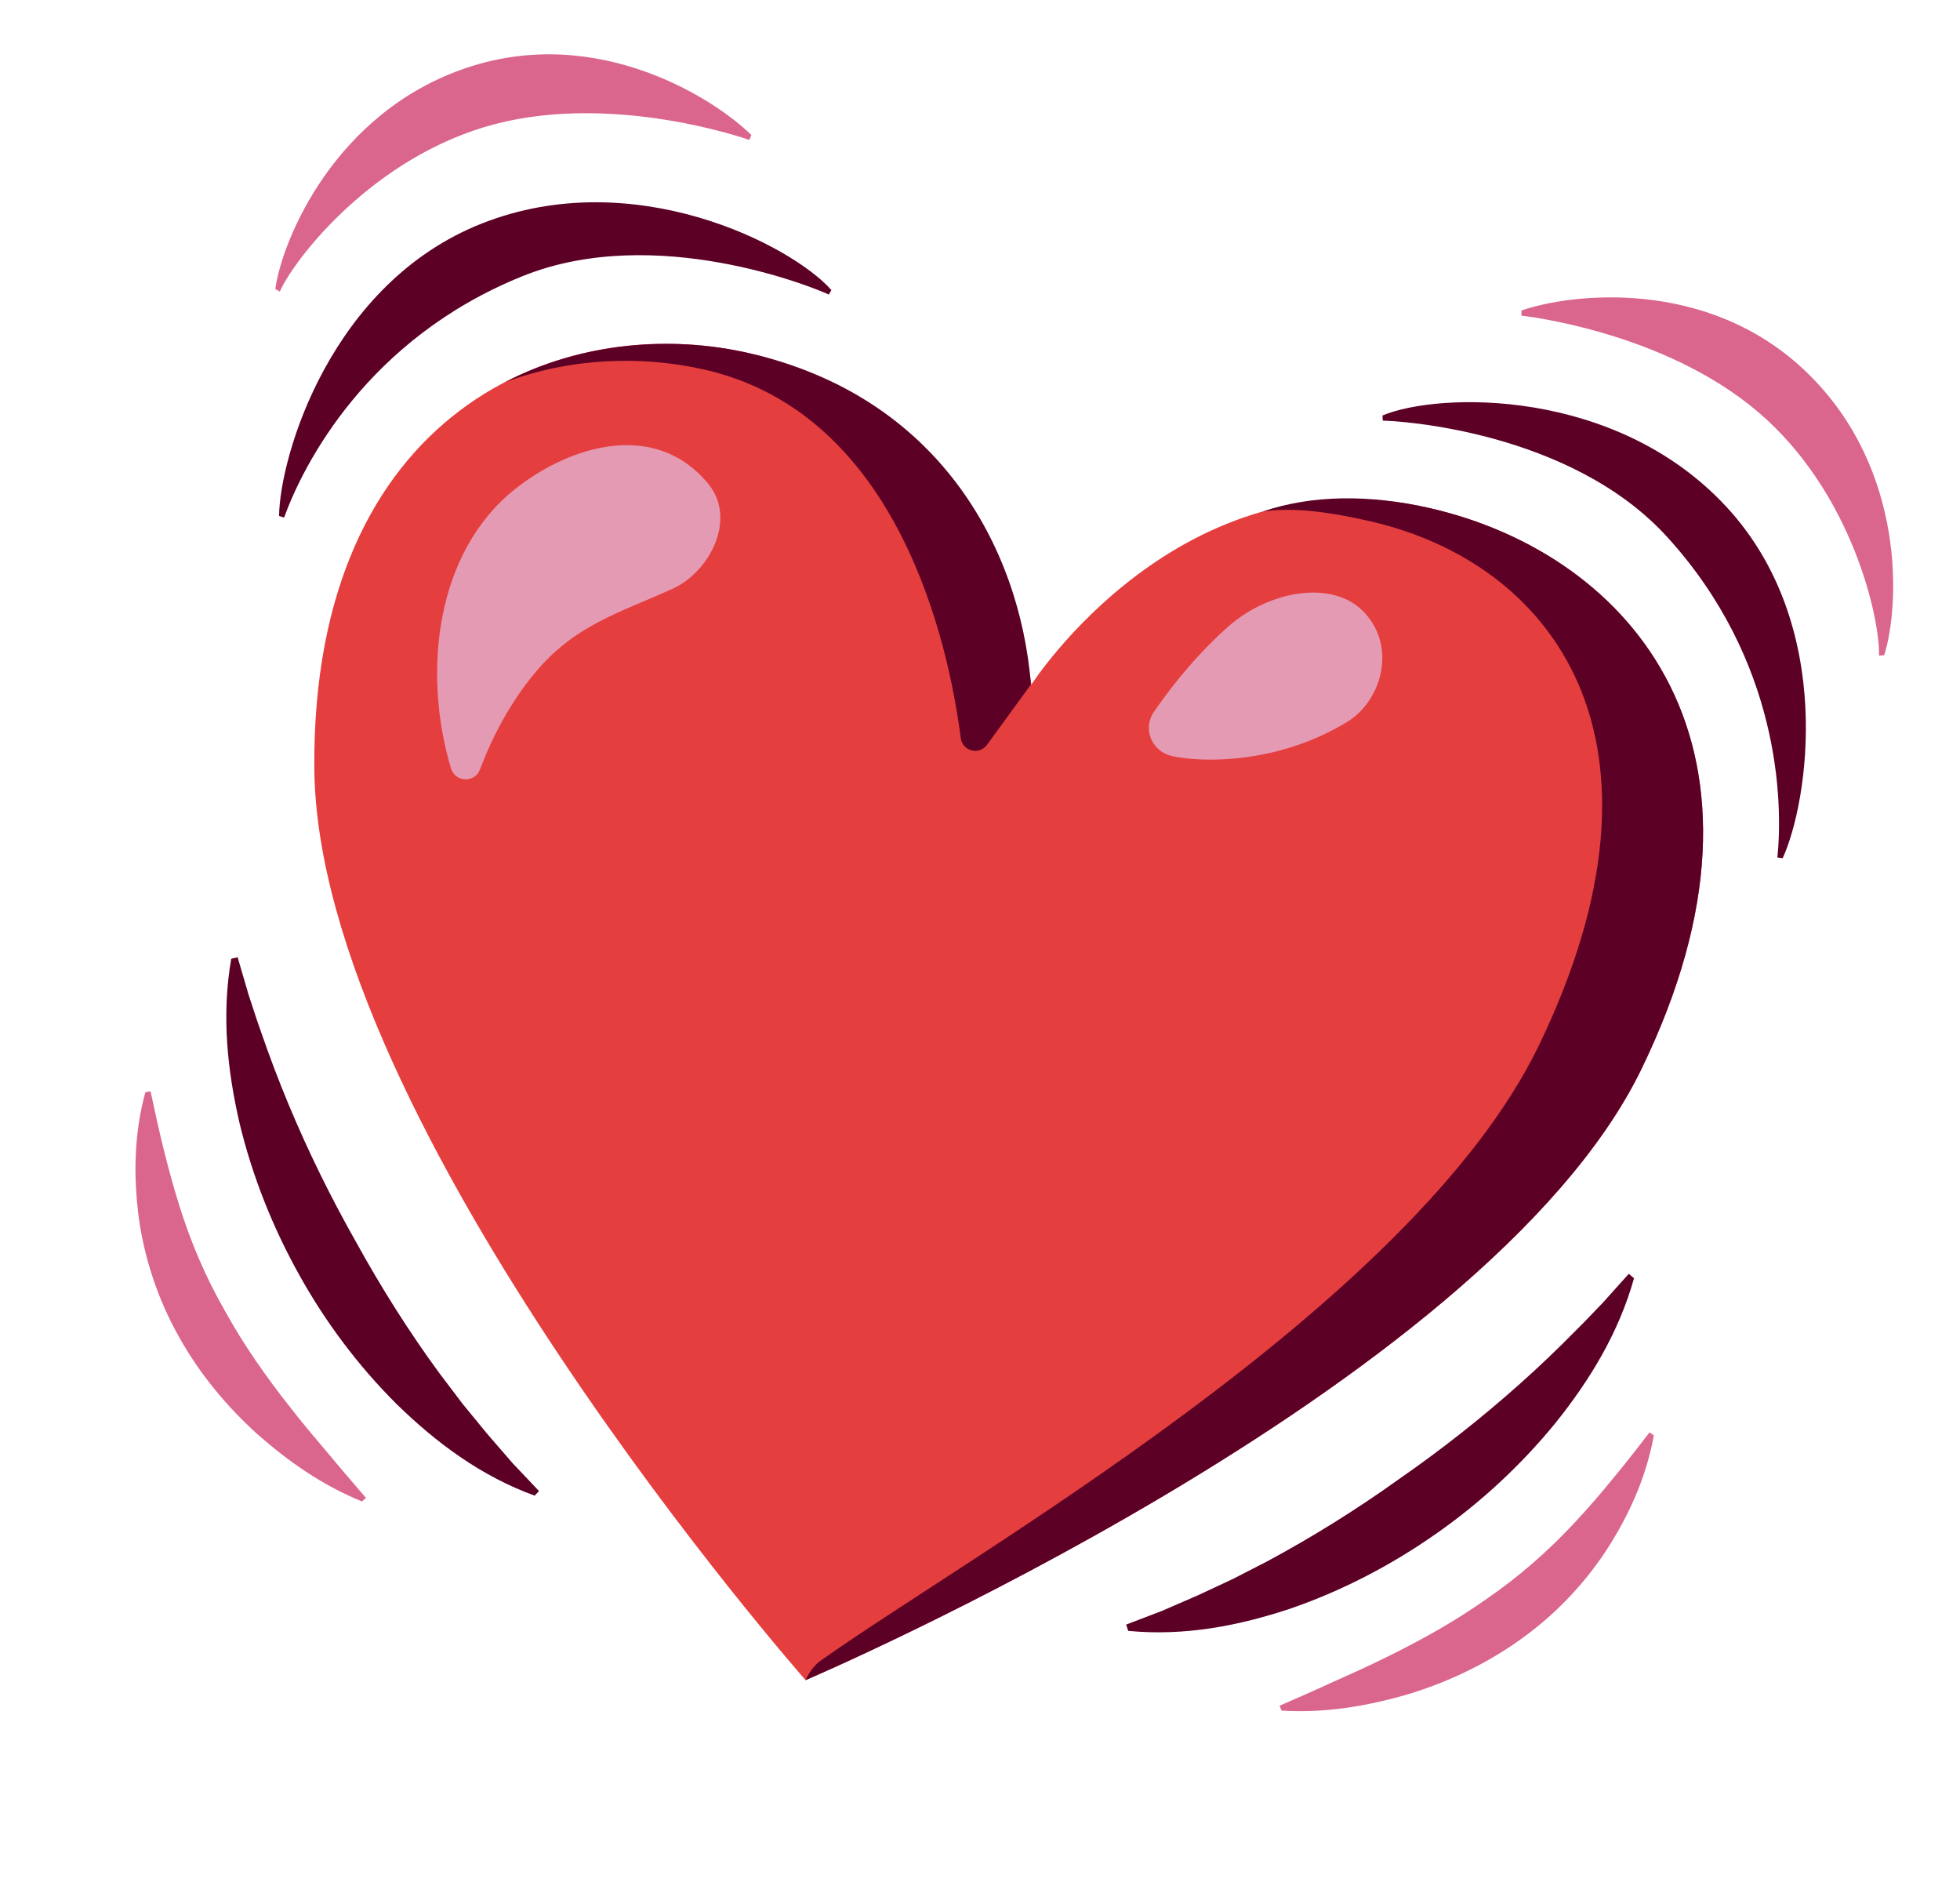 <svg width="50" height="48" viewBox="0 0 50 48" fill="none" xmlns="http://www.w3.org/2000/svg">
<path d="M36.456 12.955C30.114 11.512 26.311 17.461 26.311 17.461C26.311 17.461 25.486 10.459 19.099 9.005C14.3 7.913 7.961 10.47 8.018 19.575C8.072 28.679 20.55 42.851 20.55 42.851C20.55 42.851 37.876 35.466 41.867 27.282C45.853 19.093 41.641 14.135 36.456 12.955Z" fill="#E53E3E"/>
<path d="M17.973 9.427C22.952 10.56 24.207 16.475 24.509 18.825C24.554 19.159 24.98 19.27 25.18 18.995L26.299 17.458C26.017 13.941 23.921 10.102 19.099 9.005C17.104 8.551 14.841 8.731 12.884 9.747C14.551 9.127 16.355 9.059 17.973 9.427Z" fill="#5C0026"/>
<path d="M36.457 12.955C34.924 12.606 33.453 12.622 32.212 13.046C33.043 12.925 34.004 13.078 34.941 13.292C39.631 14.359 43.021 18.872 39.256 26.666C36.021 33.355 24.566 39.757 20.92 42.366C20.689 42.53 20.547 42.853 20.547 42.853C20.547 42.853 37.873 35.468 41.864 27.284C45.854 19.093 41.649 14.136 36.457 12.955Z" fill="#5C0026"/>
<path d="M13.138 12.475C14.531 11.366 16.724 10.69 18.076 12.351C18.805 13.251 18.092 14.595 17.159 15.016C15.8 15.63 14.673 15.935 13.655 17.151C13.044 17.883 12.583 18.729 12.245 19.624C12.11 19.976 11.615 19.956 11.504 19.596C10.775 17.15 11.106 14.09 13.138 12.475Z" fill="#E59AB3"/>
<path d="M29.894 19.282C29.386 19.167 29.138 18.593 29.433 18.161C29.978 17.369 30.613 16.621 31.322 15.99C32.367 15.06 34.025 14.755 34.825 15.643C35.648 16.557 35.207 17.904 34.367 18.412C32.565 19.508 30.625 19.448 29.894 19.282Z" fill="#E59AB3"/>
<path d="M35.267 10.597C36.695 9.998 41.211 9.879 44.034 12.919C46.856 15.959 46.119 20.498 45.476 21.888L45.342 21.871C45.487 20.43 45.401 16.844 42.528 13.693C40.052 10.976 35.636 10.729 35.275 10.729L35.267 10.597Z" fill="#5C0026"/>
<path d="M38.815 7.918C40.017 7.498 43.56 7.037 46.105 9.511C48.649 11.985 48.452 15.502 48.067 16.71L47.933 16.721C47.966 15.819 47.269 12.556 44.831 10.492C42.392 8.428 38.812 8.051 38.812 8.051L38.815 7.918Z" fill="#DB668D"/>
<path d="M21.209 7.397C20.18 6.24 16.16 4.178 12.3 5.697C8.44 7.216 7.14 11.627 7.119 13.159L7.247 13.201C7.74 11.839 9.369 8.644 13.323 7.046C16.73 5.668 20.818 7.356 21.144 7.513L21.209 7.397Z" fill="#5C0026"/>
<path d="M19.169 3.446C18.267 2.548 15.272 0.599 11.908 1.728C8.543 2.857 7.199 6.114 7.023 7.369L7.139 7.437C7.5 6.61 9.54 3.97 12.632 3.164C15.723 2.359 19.113 3.568 19.113 3.568L19.169 3.446Z" fill="#DB668D"/>
<path d="M13.639 38.146C12.267 37.648 11.122 36.791 10.127 35.82C9.138 34.837 8.3 33.717 7.628 32.506C6.956 31.299 6.438 30.002 6.112 28.65C5.799 27.297 5.649 25.885 5.899 24.453L6.062 24.415L6.339 25.363C6.444 25.677 6.541 25.991 6.653 26.3C6.867 26.923 7.1 27.539 7.353 28.147C7.858 29.361 8.44 30.544 9.089 31.688C9.723 32.838 10.427 33.956 11.205 35.018L11.801 35.805L12.427 36.568L13.073 37.314L13.751 38.03L13.639 38.146Z" fill="#5C0026"/>
<path d="M9.233 38.294C8.209 37.875 7.357 37.274 6.57 36.582C5.796 35.882 5.102 35.056 4.571 34.105C4.035 33.159 3.683 32.101 3.538 31.044C3.404 29.984 3.417 28.926 3.708 27.858L3.841 27.834C4.046 28.811 4.273 29.782 4.568 30.728C4.862 31.677 5.253 32.592 5.747 33.449C6.225 34.316 6.798 35.128 7.416 35.91C7.722 36.303 8.043 36.683 8.366 37.063C8.685 37.449 9.01 37.823 9.336 38.204L9.233 38.294Z" fill="#DB668D"/>
<path d="M41.684 32.601C41.292 34.003 40.548 35.212 39.678 36.296C38.8 37.369 37.779 38.317 36.643 39.112C35.511 39.906 34.271 40.557 32.954 41.015C31.633 41.459 30.233 41.736 28.781 41.595L28.728 41.435L29.648 41.083L30.554 40.69L31.448 40.273L32.326 39.822C33.486 39.198 34.604 38.501 35.675 37.734C36.755 36.985 37.791 36.17 38.773 35.294C39.266 34.855 39.741 34.401 40.203 33.931C40.437 33.702 40.661 33.46 40.891 33.223L41.551 32.488L41.684 32.601Z" fill="#5C0026"/>
<path d="M42.19 36.612C41.989 37.704 41.547 38.664 40.964 39.562C40.364 40.468 39.597 41.252 38.705 41.873C37.812 42.496 36.831 42.945 35.831 43.238C34.822 43.521 33.798 43.695 32.693 43.629L32.642 43.504C33.101 43.305 33.556 43.106 34.01 42.896C34.467 42.693 34.919 42.489 35.366 42.267C36.258 41.829 37.13 41.345 37.936 40.771C38.752 40.212 39.498 39.555 40.176 38.828C40.514 38.464 40.84 38.09 41.153 37.703C41.47 37.32 41.777 36.928 42.08 36.532L42.19 36.612Z" fill="#DB668D"/>
</svg>
